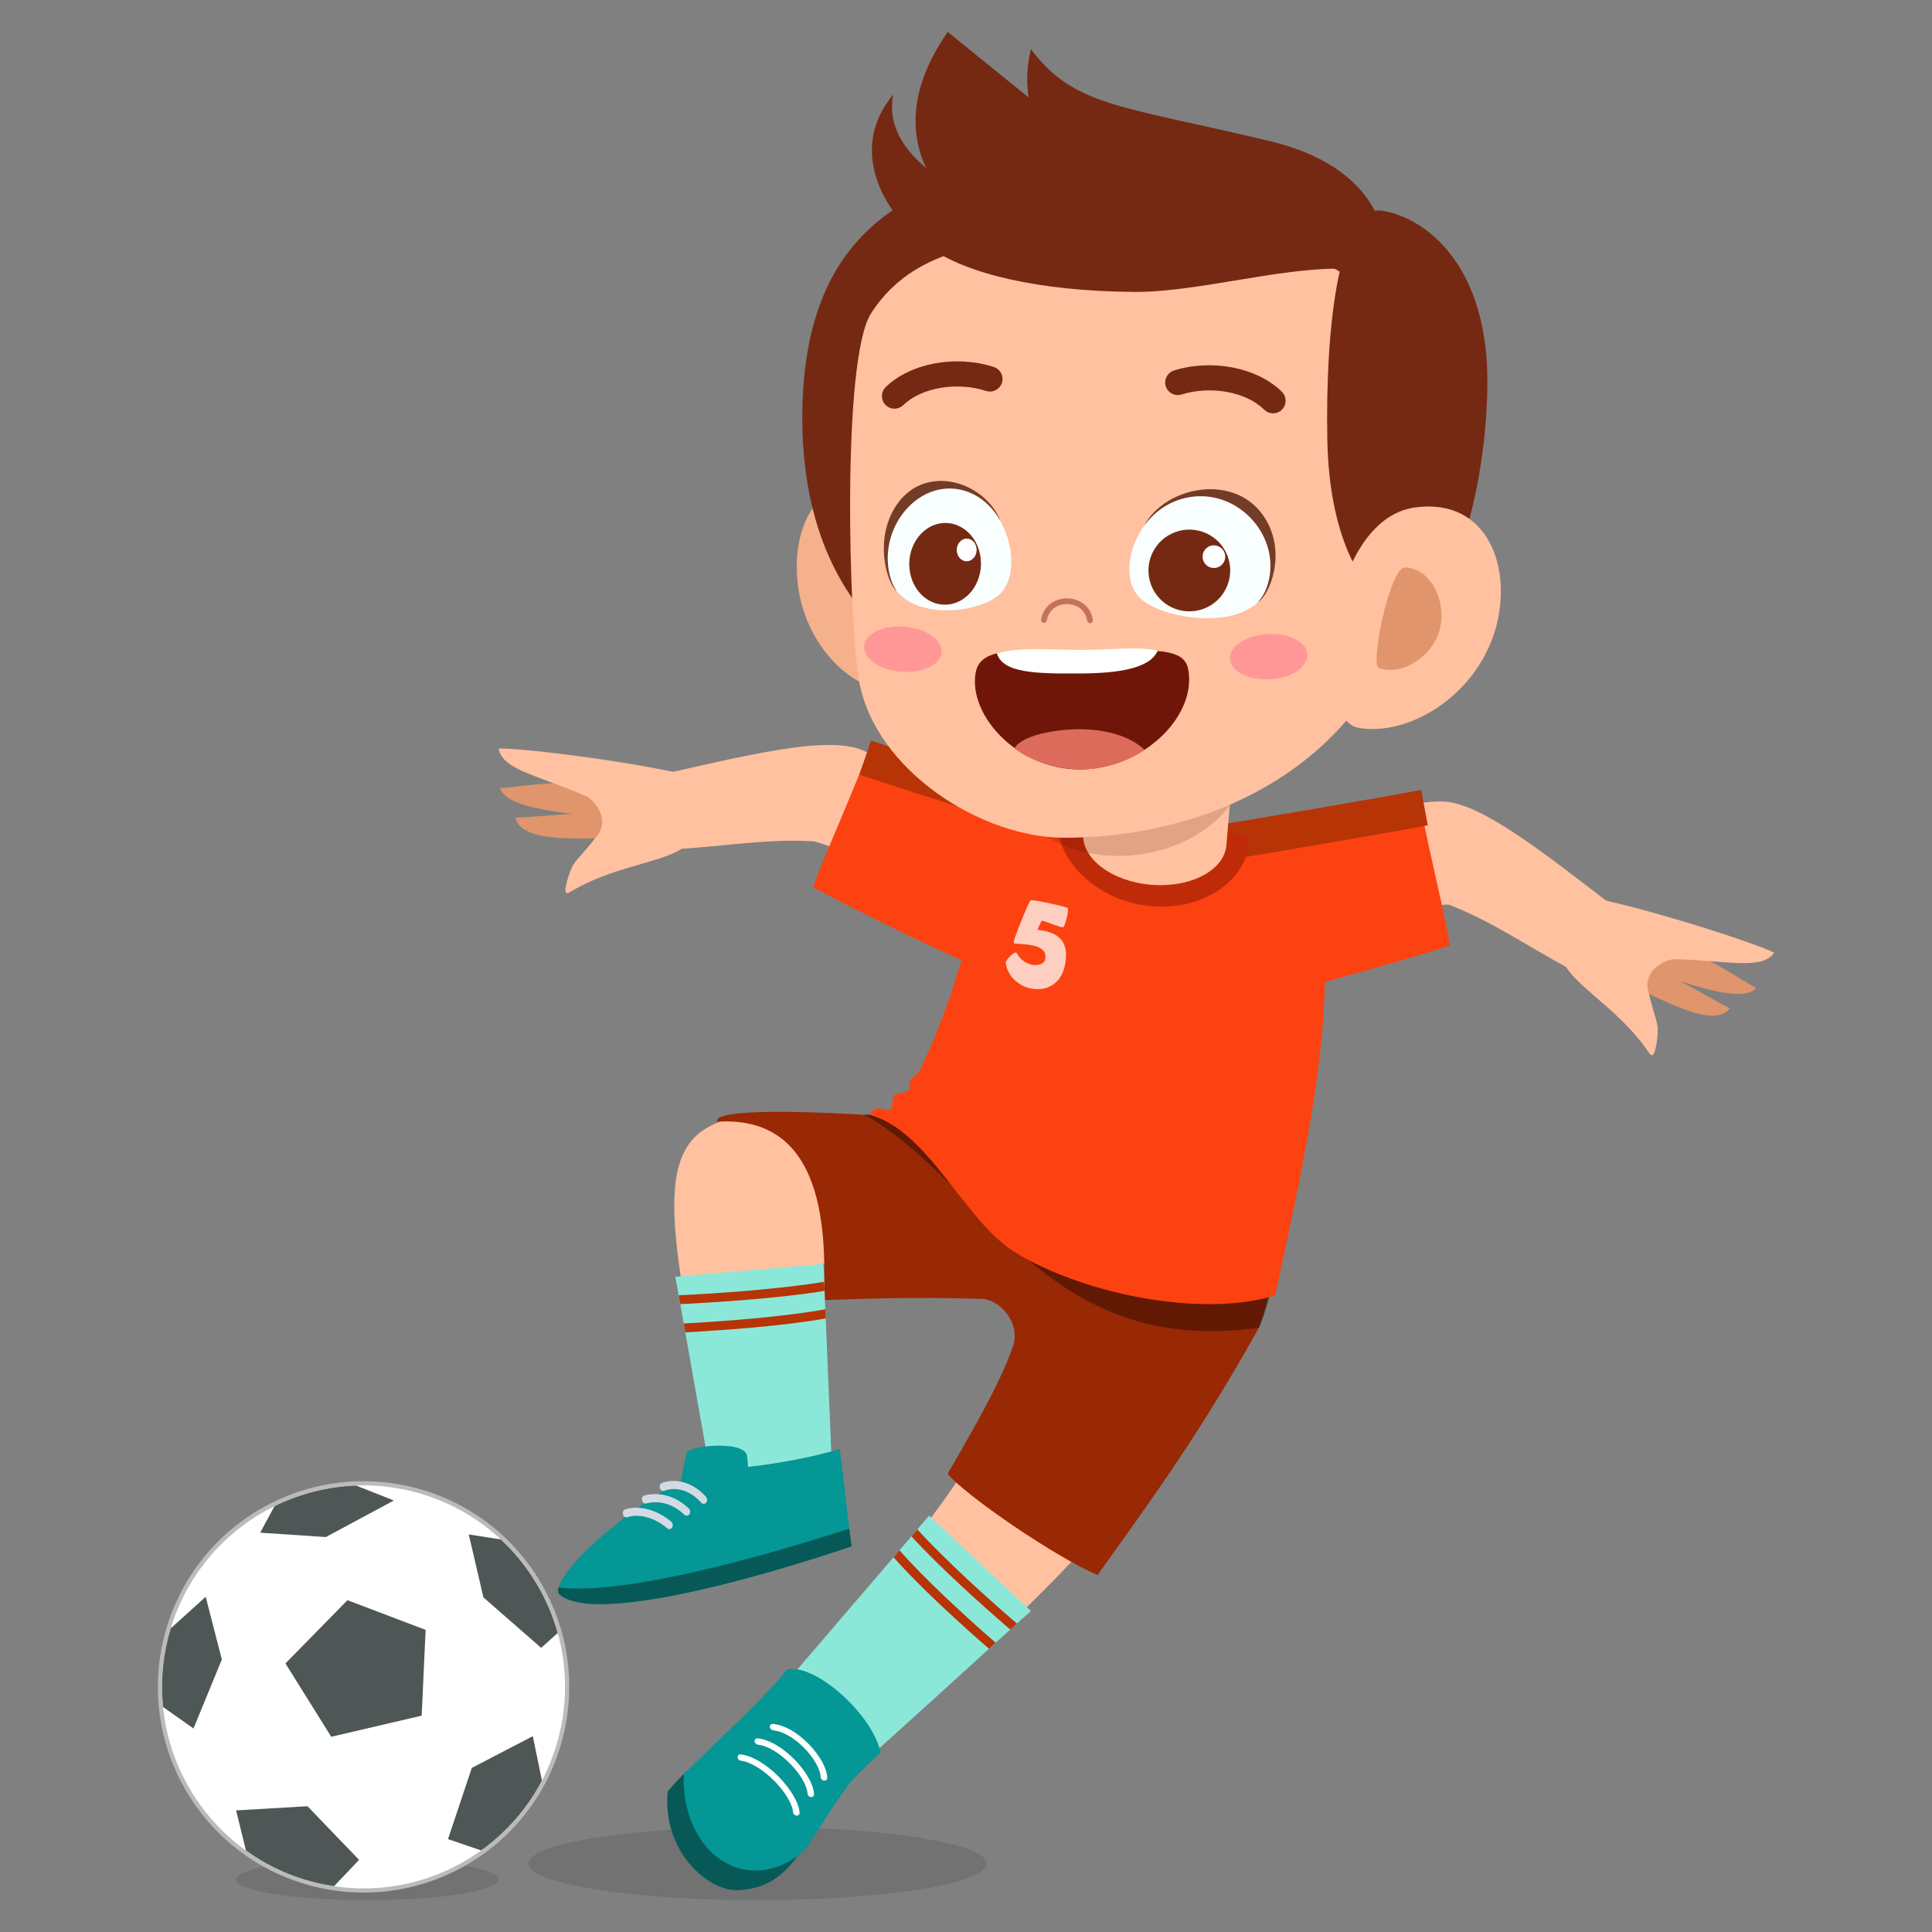 <?xml version="1.0" encoding="utf-8"?>
<!-- Generator: Adobe Illustrator 24.1.2, SVG Export Plug-In . SVG Version: 6.00 Build 0)  -->
<svg version="1.1" id="Capa_1" xmlns="http://www.w3.org/2000/svg" xmlns:xlink="http://www.w3.org/1999/xlink" x="0px" y="0px"
	 viewBox="0 0 2000 2000" style="enable-background:new 0 0 2000 2000;" xml:space="preserve">
<rect x="0" y="0" width="2000" height="2000" fill="#808080" stroke="none"/>
<style type="text/css">
	.st0{opacity:0.11;}
	.st1{fill:#BBBBBC;}
	.st2{fill:#FFFFFF;}
	.st3{fill:#4F5656;}
	.st4{fill:#FFC19F;}
	.st5{fill:#992805;}
	.st6{fill:#FC4210;}
	.st7{fill:#E0956C;}
	.st8{opacity:0.37;}
	.st9{fill:#B73406;}
	.st10{fill:#BF2B08;}
	.st11{opacity:0.16;fill:#420000;}
	.st12{fill:#F4B18C;}
	.st13{fill:#752912;}
	.st14{fill:#FF9797;}
	.st15{fill:#F9FEFF;}
	.st16{fill:#723C27;}
	.st17{fill:#FEFFFE;}
	.st18{fill:#C4735B;}
	.st19{fill:#701608;}
	.st20{fill:#DD6B5B;}
	.st21{opacity:0.74;}
	.st22{fill:#8BE8D9;}
	.st23{fill:#075957;}
	.st24{fill:#059696;}
	.st25{fill:#D3DAE5;}
</style>
<g>
	<g>
		<path class="st0" d="M516.17,1945.66c0,11.78-60.84,21.34-135.89,21.34c-75.05,0-135.89-9.55-135.89-21.34
			c0-11.78,60.84-21.34,135.89-21.34C455.33,1924.32,516.17,1933.88,516.17,1945.66z"/>
		<g>
			<path class="st1" d="M169.37,1696.43c-27.52,114.3,42.82,229.28,157.13,256.8c114.3,27.53,229.27-42.82,256.8-157.12
				c27.52-114.3-42.82-229.28-157.12-256.8C311.87,1511.78,196.9,1582.13,169.37,1696.43z"/>
			<path class="st2" d="M173.57,1697.44c-26.96,111.99,41.96,224.63,153.94,251.59C439.5,1976,552.14,1907.08,579.1,1795.1
				c26.97-111.99-41.96-224.63-153.94-251.6S200.53,1585.46,173.57,1697.44z"/>
			<polygon class="st3" points="436.52,1776.06 342.9,1797.91 295.49,1722 359.68,1656.52 440.6,1687.25 			"/>
			<path class="st3" d="M229.64,1717.88l-16.7-64.91l-36.14,32.67c-1.17,3.89-2.27,7.81-3.24,11.8
				c-5.65,23.45-7.03,46.92-4.76,69.64l31.51,22.25L229.64,1717.88z"/>
			<path class="st3" d="M318.33,1869.8l-73.93,4.33l10.22,41.51c21.29,15.31,45.82,26.87,72.89,33.39
				c6.12,1.48,12.24,2.61,18.35,3.52l25.84-27.23L318.33,1869.8z"/>
			<path class="st3" d="M488.42,1830.11l-24.66,73.73l34.29,11.72c25.93-18.62,47.7-43.19,62.98-72.35l-9.47-45.93L488.42,1830.11z"
				/>
			<path class="st3" d="M500.46,1653.64l59.74,52.21l17.11-15.33c-10.32-37.07-30.76-70.67-58.89-96.9l-33.17-5.17L500.46,1653.64z"
				/>
			<path class="st3" d="M337.35,1591.13l70.35-37.82l-38.98-15.45c-29.78,1.07-58.54,8.5-84.54,21.33l-14.88,27.46L337.35,1591.13z"
				/>
		</g>
		<g>
			<path class="st0" d="M1021.37,1929.15c0,20.9-106.19,37.85-237.19,37.85S547,1950.05,547,1929.15
				c0-20.91,106.19-37.85,237.19-37.85S1021.37,1908.24,1021.37,1929.15z"/>
			<g>
				<path class="st4" d="M1015.16,1182.93c-152.71-30.64-240.03-33.06-271.13-21.25c-72.61,27.57-48.52,123.03-1.84,359.06
					c28.79-1.3,84.22-2.04,112.57-5.69c-5.55-127.87-11.53-204.35-3.82-206.62c13.05-3.84,180.19,13.17,202.99,21.07l13.34,48.46
					c-49.4,168.7-212.94,316.69-267.9,378.96c36.45,36.6,42.44,42.74,82.23,74.78c142.69-133.47,271.2-231.77,381.51-419.13
					C1318.53,1190.28,1022.09,1191.24,1015.16,1182.93z"/>
				<path class="st5" d="M1317.75,1215.08c-7.94-24.31-264.03-39.79-271.05-47.73c-150.14-17.12-310.88-23.38-304.31-6.2
					c121.96-7.68,110.2,138.23,111.21,184.65c33.85-0.82,85.34-3.65,163.12-1.18c17.48,0.56,40.62,24.23,31.73,49.57
					c-10.56,30.09-28.53,64.78-67.44,131.37c17.22,21.89,113.17,87.4,155.21,104.89c57.44-80.38,106.15-146.83,167.02-256.04
					C1326.29,1312.09,1325.2,1237.85,1317.75,1215.08z"/>
				<path class="st4" d="M672.5,804.49c-6.04,1.35-0.54,75.41,5.65,75.3c60.29-1.07,107.15-11.98,162.97-8.88
					c12.8,0.71,95.38,38.12,95.38,38.12c44.14-7.99,38.04-83.08,51.99-85.08c0,0-50.13-27.73-95.19-47.16
					C855.62,760.55,769.66,782.67,672.5,804.49z"/>
				<path class="st6" d="M841.64,918.56c11.29-32.37,47.24-111.17,59.14-147.12c76.7,28.33,147.59,47.43,209.41,71.77
					c56.17,22.12-108.86,145.21-109.56,153.12C964.72,980.52,904.95,951.85,841.64,918.56z"/>
				<g>
					<path class="st7" d="M533.72,846.49c23.2-0.79,57.74-5.8,123.84-5.98c7.55-0.02,20.34,30.25,12.75,29.17
						C626.21,863.43,540.53,878.78,533.72,846.49z"/>
					<path class="st7" d="M517.74,815.77c23.21-0.79,78.37-13.84,139.68,3.23c7.56,2.11,16.59,32.37,9,31.3
						C622.31,844.05,523.95,842.25,517.74,815.77z"/>
					<path class="st4" d="M516.19,774.88c23.2-0.79,150.37,14.48,211.68,31.56c7.56,2.11-0.74,57.07-11.98,62.58
						c-16.53,24.6-73.79,22.88-126.22,54.67c-9.06,5.49-1.22-16.38,0.39-21.03c4.14-12,9.07-13.09,28.33-37.77
						c11.74-15.04,0.2-33.28-10.5-40.17C557.62,802.72,519.54,796.9,516.19,774.88z"/>
				</g>
				<path class="st4" d="M1682.28,947.47c4.91,3.77-31.16,68.68-36.73,65.98c-54.27-26.27-92.23-55.84-144.21-76.45
					c-11.91-4.72-65.86,20.36-65.86,20.36c-36.71-25.78-28.5-86.82-40.32-94.49c0,0,49.25-34.46,98.3-33.19
					C1534.51,830.74,1603.25,886.89,1682.28,947.47z"/>
				<path class="st6" d="M1501,978.88c-5.28-33.87-26.99-118.98-32.23-156.48c-80.54,14.06-153.18,21.21-218.37,34.03
					c-59.23,11.65,80.94,162.44,80.21,170.34C1368.78,1017.68,1432.74,1000.23,1501,978.88z"/>
				<path class="st8" d="M894.34,1153.47c33.96,0.17,76.03,30.73,87,11.98c65.1,53.81,233.66,61.54,347.1,19.14
					c2.18,26.7,0.22,134.27-25.19,189.81C1079.74,1405.49,1020.43,1224.69,894.34,1153.47z"/>
				<path class="st6" d="M1320.04,1341.03c-76.13,23.34-198.03-1.23-268.82-44.34c-52.73-32.11-89.67-126.12-150.6-142.49
					c8.29-18.47,22.57,9.48,23.93-17.21c0.46-9.04,19.35-2.68,17.27-12.58c-1.89-8.99,7.85-10.61,11-17.43
					c37.02-79.98,63.54-166.09,68.26-274.62c97.72,2.89,241.57,11.45,338.9,59.13C1390.24,1019.7,1357.25,1168.91,1320.04,1341.03z"
					/>
				<path class="st9" d="M1260.29,891.77l-5.54-36.8c34.8-5.27,171.44-28.69,216.41-37.22l6.92,36.57
					C1432.84,862.91,1295.82,886.39,1260.29,891.77z"/>
				<path class="st9" d="M889.65,801.87l12.02-35.22c33.32,11.33,165.41,53.43,209.26,66.54l-10.69,35.65
					C1056.12,855.66,923.66,813.44,889.65,801.87z"/>
				<path class="st10" d="M1292.19,878.23c0.41-2.13-0.51-7.84-1-12.17c-61.91-17.72-131.4-26.12-194.02-30.2
					c-0.45,1.45-1.3,2.72-1.6,4.24c-7.9,40.73,29.51,85.73,83.81,96.27C1233.67,946.89,1284.28,918.96,1292.19,878.23z"/>
				<path class="st4" d="M1131.61,741.02l-10.22,121.38c-2.2,26.1,29.2,50.06,70.12,53.51c40.92,3.44,75.88-14.93,78.07-41.03
					l10.22-121.39L1131.61,741.02z"/>
				<path class="st11" d="M1043.9,808.48c-0.85-6.58-0.28-13.03,0.79-19.42c67.37-10.28,169.02-20.3,242.09-20.62
					c0.8,2.8,2.23,5.36,2.61,8.3c6.57,50.85-43.05,99.17-110.84,107.93C1110.75,893.44,1050.47,859.33,1043.9,808.48z"/>
				<g>
					<path class="st12" d="M825.98,605.4c7.78,63.88,56.8,110.06,97.32,109.5c40.51-0.58,53.44-50.34,52.58-110.98
						c-0.86-60.64-34.4-109.48-74.91-108.75C845.6,496.16,818.67,545.35,825.98,605.4z"/>
					<path class="st13" d="M830.56,428.09c-1.81,216.24,140.34,314.68,340.54,316.36c200.21,1.67,347.84-94.35,349.65-310.58
						c1.81-216.23-144.6-267.67-344.8-269.35C975.75,162.84,832.37,211.86,830.56,428.09z"/>
					<path class="st4" d="M889.42,705.58c17.16,92.48,127.02,162.09,213.34,161.68c181.41-0.86,370.28-105.22,372.4-358.62
						c2.12-253.39-128.23-261.17-306.02-262.66c-118.72-0.99-217.82,0.54-267.53,78.62C870.95,372.79,878.88,648.76,889.42,705.58z"
						/>
					<path class="st14" d="M1353.45,677.53c0.72,12.92-16.65,24.4-38.8,25.65c-22.14,1.24-40.69-8.23-41.42-21.15
						c-0.72-12.92,16.65-24.4,38.8-25.64C1334.18,655.14,1352.73,664.61,1353.45,677.53z"/>
					<path class="st14" d="M974.66,675.41c-1.09,12.9-19.89,21.84-42,19.98c-22.1-1.86-39.15-13.82-38.06-26.72
						c1.09-12.9,19.89-21.84,42-19.98C958.71,650.55,975.75,662.51,974.66,675.41z"/>
					<path class="st13" d="M924.73,97.84c-5.91,29.61,8.49,54.68,34,76.12C941.72,137.41,941.29,90.54,981.08,33
						c26.82,21.85,55.31,44.96,83.8,67.89c-2.5-15.33-2.07-31.94,2.31-49.99c45.18,59.81,92.62,57.99,248.56,95.5
						c106.68,25.67,127.64,96.26,114.13,136.07c-72.29-16.94-177.8,20.37-256.43,19.72c-98.57-0.82-173.49-18.68-212.31-46.76
						C914.04,221.36,877.25,154.63,924.73,97.84z"/>
					<g>
						<path class="st15" d="M1035.24,538.56c17.68,31.95,14.07,66.3-2.88,78.76c-25.55,18.78-84.48,22.2-105.33-7.11
							c-20.2-28.39-8.08-78.31,27.31-98.65C985.33,493.75,1018.13,507.63,1035.24,538.56z"/>
						<path class="st16" d="M926.2,525.73c28.73-47.43,92.91-28.59,109.64,13.92c-17.67-31.94-52.08-42.76-80.72-26.31
							c-17.7,10.18-30.71,28.99-34.8,50.32c-3.26,17-0.51,36.32,7.87,48.1C918.32,603.89,905.07,560.61,926.2,525.73z"/>
						<path class="st13" d="M1013.31,569.1c6.92,21.94-3.11,46.25-22.4,54.29c-19.29,8.05-40.53-3.2-47.45-25.14
							c-6.92-21.94,3.11-46.25,22.4-54.3C985.15,535.91,1006.39,547.16,1013.31,569.1z"/>
						<path class="st17" d="M1010.42,565.26c1.92,6.09-0.86,12.83-6.21,15.06c-5.35,2.23-11.25-0.89-13.17-6.98
							c-1.92-6.09,0.86-12.83,6.22-15.06C1002.61,556.05,1008.5,559.17,1010.42,565.26z"/>
					</g>
					<g>
						<path class="st15" d="M1185.2,543.14c-22.2,30.73-20.32,65.24-1.82,78.79c27.87,20.42,94.75,27.71,120.39-0.17
							c24.83-27.01,14.27-77.62-24.7-100.25C1244.94,501.7,1206.69,513.4,1185.2,543.14z"/>
						<path class="st16" d="M1310.19,537.5c-29.63-49.22-103.93-34.64-125.73,6.69c22.18-30.71,62.06-39.25,93.61-20.96
							c19.5,11.32,33.09,30.95,36.36,52.5c2.61,17.18-1.77,36.28-12.09,47.49C1314.08,616.03,1331.98,573.7,1310.19,537.5z"/>
						<path class="st13" d="M1270.97,576.11c7.97,21.96-3.37,46.24-25.33,54.22c-21.97,7.97-46.24-3.37-54.22-25.33
							c-7.98-21.97,3.36-46.24,25.33-54.22C1238.72,542.8,1263,554.14,1270.97,576.11z"/>
						<path class="st17" d="M1267.67,572.25c2.21,6.09-0.93,12.83-7.03,15.04c-6.1,2.21-12.83-0.93-15.04-7.03
							c-2.21-6.09,0.93-12.83,7.03-15.04C1258.72,563.01,1265.45,566.16,1267.67,572.25z"/>
					</g>
					<path class="st13" d="M926.55,423.06c3.08-0.13,6.13-1.35,8.53-3.68c18.64-18.18,55.44-24.5,85.71-14.68
						c6.78,2.23,14.17-1.55,16.4-8.38c2.21-6.83-1.55-14.18-8.38-16.4c-39.37-12.8-86.44-3.99-111.91,20.8
						c-5.14,5.02-5.24,13.27-0.23,18.42C919.36,421.91,922.98,423.22,926.55,423.06z"/>
					<path class="st13" d="M1317.12,427.87c3.57,0.2,7.21-1.06,9.94-3.79c5.07-5.08,5.07-13.33-0.01-18.42
						c-25.14-25.09-72.07-34.46-111.67-22.16c-6.86,2.13-10.71,9.42-8.58,16.3c2.11,6.86,9.47,10.68,16.3,8.58
						c30.4-9.48,67.15-2.67,85.55,15.71C1311.01,426.44,1314.04,427.69,1317.12,427.87z"/>
					<path class="st18" d="M1080.67,644.76c1.43,0.01,2.71-1.01,2.96-2.47c1.81-10.36,10.06-17,21.04-16.91
						c11.04,0.09,19.37,7,20.74,17.19c0.22,1.63,1.73,2.78,3.36,2.56c1.63-0.22,2.78-1.72,2.56-3.36
						c-1.76-13.05-12.7-22.24-26.61-22.36c-13.83-0.12-24.67,8.66-26.97,21.85c-0.28,1.63,0.8,3.17,2.43,3.46L1080.67,644.76z"/>
					<path class="st13" d="M1374.05,455.54c1.97,106.17,40.78,174,85.83,174.25c45.05,0.25,79.25-127,79.84-233.19
						c0.67-121.6-63.21-170.84-108.38-178.43C1386.92,210.7,1371.81,334.86,1374.05,455.54z"/>
					<path class="st4" d="M1547.19,654.3c-21.49,68.3-90.99,108.36-141.23,99.04c-50.25-9.32-33.83-214.65,58.3-227.94
						C1540.98,514.33,1567.39,590.11,1547.19,654.3z"/>
					<path class="st7" d="M1491.14,648.61c-5.39,29.04-39.38,52.12-63.72,42.85c-9.49-3.62,11.72-104.77,27.1-104.03
						C1480.54,588.68,1496.53,619.57,1491.14,648.61z"/>
					<g>
						<path class="st19" d="M1010.13,695.67c-8.74,45.25,45.87,104.87,114.61,100.61c62.59-3.87,114.68-57.15,105.13-104.24
							c-5.07-25-47.95-17.72-109.71-18.16C1058.48,673.45,1015.45,668.15,1010.13,695.67z"/>
						<path class="st20" d="M1117.3,754.9c28.99,0.01,53.07,7.7,67.51,21.28c-16.25,11.18-40.04,19.9-64.24,20.29
							c-29.56,0.48-58.22-11.63-70.34-21.78C1057.29,761.55,1091.36,754.88,1117.3,754.9z"/>
						<path class="st2" d="M1031.96,676.32c21.33-6.47,53.94-3.79,84.69-3.57c34.69,0.24,60.13-4.06,81.81,0.84
							c-8.24,18.85-41.54,23.42-81.47,23.61C1070.9,697.43,1038.18,696.57,1031.96,676.32z"/>
					</g>
				</g>
				<g>
					<path class="st7" d="M1790.63,1043.82c-20.73-10.46-49.98-29.49-109.9-57.39c-6.84-3.19-31.16,18.92-23.81,21.13
						C1699.57,1020.4,1770.9,1070.28,1790.63,1043.82z"/>
					<path class="st7" d="M1818.02,1022.66c-20.73-10.46-65.33-45.45-128.14-55.68c-7.75-1.26-28.64,22.42-21.3,24.63
						C1711.24,1004.44,1801.28,1044.08,1818.02,1022.66z"/>
					<path class="st4" d="M1836.59,986.19c-20.73-10.46-142.56-49.95-205.38-60.18c-7.75-1.26-23.28,52.11-15.38,61.82
						c4.68,29.27,57.38,51.74,91.63,102.6c5.92,8.78,7.98-14.35,8.47-19.25c1.28-12.63-2.74-15.69-9.86-46.17
						c-4.35-18.58,13.78-30.29,26.39-32.05C1787.3,994.07,1824.3,1004.77,1836.59,986.19z"/>
				</g>
				<g class="st21">
					<path class="st2" d="M1105.35,940.26l0.13,0.5l0.1,0.65l-0.01,0.86l-0.04,0.94c-0.03,0.41-0.17,1.14-0.17,1.14
						s-0.07,0.75-0.15,1.15c-0.08,0.41-0.14,0.84-0.18,1.3c-0.08,0.41-0.17,0.83-0.26,1.28c-0.09,0.45-0.22,0.9-0.36,1.34
						c-0.09,0.41-0.17,0.83-0.26,1.28c-0.14,0.44-0.27,0.89-0.36,1.34c-0.14,0.45-0.25,0.87-0.33,1.27c-0.14,0.44-1.53,4.4-1.53,4.4
						l-0.4,0.79l-0.36,0.63l-0.32,0.41l-0.46,0.3l-0.64,0.03l-2.26-0.47l-0.96-0.27c0,0-5.34-1.83-5.72-1.96
						c-0.44-0.14-0.88-0.32-1.32-0.51c-0.39-0.13-0.81-0.27-1.25-0.42c-0.39-0.13-0.8-0.29-1.23-0.49c-0.4-0.13-5.49-1.91-5.49-1.91
						l-1.62-0.49l-1.14-0.23l-0.39,0l-0.51,0.92l-0.41,0.85c-0.17,0.34-0.49,0.92-0.49,0.92c-0.17,0.33-0.43,0.93-0.43,0.93
						l-1.3,2.87c-0.17,0.33-0.36,1.02-0.36,1.02l-0.43,0.93c-0.31,0.41-0.35,0.95-0.35,0.95s0.35,0.2,0.84,0.1l0.74,0.15l1.77,0.2
						l1.66,0.34l0.92,0.11l1.8,0.37l0.89,0.26l0.91,0.19l2.66,0.78l0.88,0.33l0.88,0.26l0.86,0.41l0.88,0.33l1.71,0.82l0.85,0.49
						l0.76,0.47l0.85,0.49l0.75,0.55l2.2,1.86l0.64,0.68c0.26,0.27,0.72,0.77,0.72,0.77l0.62,0.76l0.56,0.74l0.59,0.91
						c0,0,0.33,0.54,0.52,0.9l0.45,0.87c0.13,0.35,0.51,0.98,0.51,0.98l0.33,1.01c0.15,0.34,0.28,0.71,0.42,1.11
						c0,0,0.24,0.7,0.32,1.08c0.07,0.39,0.18,0.77,0.32,1.16c0.07,0.39,0.14,0.79,0.2,1.22c0.08,0.43,0.15,0.87,0.21,1.3
						c0.01,0.42,0.06,0.85,0.12,1.28c0.03,0.43,0.06,0.87,0.13,1.36c0,0.48,0.01,0.94,0.01,1.41c-0.01,0.52-0.02,1.02-0.07,1.47
						c-0.01,0.52-0.03,1.05-0.08,1.56c-0.01,0.52-0.03,1.04-0.09,1.56c-0.06,0.56-0.13,1.12-0.19,1.69
						c-0.06,0.56-0.15,1.12-0.26,1.68c-0.07,0.61-0.16,1.22-0.29,1.82c-0.13,0.61-0.25,1.21-0.37,1.81c-0.09,0.41-0.2,0.8-0.33,1.19
						c0,0-0.15,0.73-0.23,1.13l-0.36,1.02c0,0-0.23,0.71-0.31,1.11c0,0-0.28,0.68-0.45,1.02l-0.36,1.02l-0.86,1.86l-1.5,2.68
						l-0.54,0.75l-0.49,0.84l-0.61,0.74l-0.56,0.75l-0.61,0.74l-0.69,0.64l-0.61,0.66l-0.67,0.65l-0.67,0.56l-0.66,0.58l-0.74,0.55
						l-0.74,0.48l-0.74,0.55l-2.22,1.27l-0.79,0.39l-0.85,0.38l-0.78,0.31l-0.84,0.3l-0.77,0.32l-2.49,0.66l-3.5,0.54l-2.56,0.17
						l-2.66-0.07l-0.84-0.1l-0.92-0.03l-0.84-0.1l-1.73-0.36l-0.92-0.12l-0.81-0.24l-0.91-0.19l-1.7-0.51l-4.13-1.63l-0.78-0.39
						l-0.76-0.47l-0.78-0.39l-2.31-1.42l-0.75-0.54l-0.67-0.54l-0.75-0.54l-0.69-0.53l-1.97-1.83l-0.64-0.68l-0.57-0.67l-0.65-0.68
						l-0.56-0.66l-0.56-0.74l-0.48-0.73l-0.56-0.75l-0.46-0.8l-0.48-0.72l-1.68-3.33l-0.28-0.92l-0.36-0.86l-0.57-1.85l-0.8-3.77
						l0.04-0.54l0.11-0.53l0.29-0.64l0.38-0.71l0.45-0.69l1.82-2.37c0.28-0.26,0.71-0.72,0.71-0.72c0.26-0.27,0.79-0.78,0.79-0.78
						l1.54-1.41l0.76-0.63l0.76-0.55l0.73-0.48l0.69-0.33l0.6-0.27l0.5-0.13l0.47,0.02l0.45,0.1c0.18,0.35,0.64,1.07,0.89,1.43
						c0.18,0.36,0.39,0.71,0.64,1.08c0.24,0.31,0.49,0.65,0.72,1.01c0.26,0.32,0.51,0.63,0.76,0.94c0.26,0.32,0.5,0.6,0.77,0.86
						c0.24,0.31,0.5,0.6,0.77,0.87l0.77,0.79c0,0,0.53,0.45,0.8,0.71c0.32,0.23,0.88,0.66,0.88,0.66l0.82,0.64
						c0.33,0.22,0.9,0.57,0.9,0.57s0.59,0.33,0.93,0.5l0.85,0.49l1.79,0.84l0.86,0.34l1.79,0.52l1.8,0.37l1.76,0.21h0.78l0.87,0.03
						l1.59-0.15l0.73-0.09l0.82-0.14l0.66-0.18l1.35-0.51l0.61-0.27l0.61-0.34l0.55-0.36l0.47-0.38l0.48-0.45l0.83-0.93l0.51-0.99
						l0.27-0.57l0.34-1.65l0.13-2.1l-0.24-1.86l-0.23-0.83l-0.28-0.84l-0.4-0.79l-0.48-0.73l-0.49-0.65l-0.59-0.59l-0.65-0.61
						l-0.69-0.53l-0.75-0.55l-0.77-0.47l-0.84-0.49l-0.84-0.41l-2.86-1.05l-2-0.57l-3.08-0.63l-1.07-0.15l-1.06-0.22l-2.07-0.26
						l-1.01-0.06l-1.07-0.13l-1-0.06l-0.93-0.1l-0.94-0.04l-0.92-0.12l-1.78-0.04l-0.78-0.08l-0.78-0.01l-2.01-0.18l-0.54-0.03
						l-0.45-0.09l-0.47-0.02l-0.48-0.14l-0.17-2.43l1.19-3.92l1.47-4.02c0.13-0.39,0.28-0.78,0.46-1.16c0,0,0.26-0.7,0.39-1.09
						c0.13-0.39,0.29-0.8,0.49-1.24c0.13-0.39,0.26-0.78,0.39-1.17c0.19-0.44,0.36-0.85,0.49-1.24c0.19-0.44,0.36-0.85,0.49-1.24
						c0.19-0.44,0.36-0.87,0.51-1.31c0.18-0.39,0.35-0.79,0.49-1.24c0.19-0.44,0.35-0.87,0.51-1.31c0.19-0.43,0.38-0.87,0.57-1.3
						c0.13-0.39,0.3-0.8,0.49-1.22c0.19-0.44,0.36-0.87,0.51-1.32c0.19-0.43,0.38-0.84,0.57-1.21c0.14-0.45,0.3-0.89,0.51-1.32
						c0.18-0.38,0.33-0.79,0.47-1.23c0.2-0.38,0.38-0.79,0.57-1.22c0.13-0.39,0.29-0.77,0.48-1.16c0.19-0.44,0.36-0.84,0.49-1.24
						c0.18-0.38,0.34-0.77,0.47-1.15c0.17-0.34,0.35-0.69,0.52-1.08c0,0,0.28-0.7,0.46-1.08l1.3-2.87l0.35-0.95l0.4-0.78l0.38-0.71
						l0.61-1.37l0.51-0.99l0.49-0.8l1.09-0.36l0.47,0.02l0.61,0.04l3.39,0.38l1.06,0.22l1.07,0.15c0.39,0.08,1.12,0.23,1.12,0.23
						c0.41,0.08,0.82,0.14,1.23,0.17c0.39,0.08,4.74,0.98,5.19,1.07c0.47,0.04,0.92,0.1,1.38,0.2c0.44,0.09,0.89,0.21,1.33,0.36
						c0.45,0.09,5.05,1.03,5.5,1.13c0.45,0.09,0.9,0.21,1.35,0.35c0.41,0.09,2.16,0.44,2.56,0.53c0.43,0.14,0.86,0.25,1.27,0.34
						c0.39,0.08,0.79,0.16,1.2,0.25c0.4,0.13,1.12,0.31,1.12,0.31c0.39,0.08,1.11,0.31,1.11,0.31l1.05,0.22l3.41,1.01l0.6,0.12
						l0.58,0.2l0.58,0.24L1105.35,940.26z"/>
				</g>
				<path class="st22" d="M793.15,1765.99c-1.27,1.52,73.41,81.77,75.34,80.34c16.76-12.44,189.34-171.08,198.78-178.59
					l-105.56-98.71C947.23,1586.34,802.31,1755,793.15,1765.99z"/>
				<g>
					<path class="st9" d="M924.99,1612.06c2.07-2.42,4.21-4.92,6.16-7.2c25.25,28.98,69.85,69.95,99.57,95.71
						c-2.24,2.03-4.52,4.11-6.89,6.26C996.44,1682.99,951.59,1642.44,924.99,1612.06z"/>
					<path class="st9" d="M1052.71,1680.67c-2.18,1.97-4.34,3.91-6.91,6.24c-24.42-20.98-72.32-63.54-102.27-96.51
						c2.17-2.54,4.26-4.98,6.12-7.15C978.07,1614.61,1025.35,1657.36,1052.71,1680.67z"/>
				</g>
				<g>
					<path class="st23" d="M691.21,1854.46c-5.97,61.72,42.32,105.32,75.41,102.19c23.79-2.24,50.81-9.71,79.42-70.89
						c-2.22-30.82-111.37-54.18-135.66-51.87C705.84,1838.26,698.32,1846.06,691.21,1854.46z"/>
					<path class="st24" d="M707.92,1836.3c-3.38,70.54,49.91,120.72,106.91,91.76c25.87-13.15,20.93-22.42,65.75-83.42
						c5.26-4.97,16.32-17.24,31.05-30.19c-8-39.47-67.96-93.19-97.11-86.17C798.53,1750.24,741.18,1803.88,707.92,1836.3z"/>
					<path class="st2" d="M853.05,1843.28c1.88,0.21,3.37-1.1,3.32-2.91c-0.31-9.79-7.69-23.18-19.19-34.97l-1.16-1.15
						c-11.6-11.48-24.61-18.63-35.85-19.64c-1.87-0.15-3.33,1.19-3.23,2.99c0.07,0.93,0.48,1.79,1.14,2.44
						c0.65,0.64,1.53,1.07,2.43,1.16c9.36,0.93,20.88,7.27,31.05,17.33c0.35,0.34,0.69,0.69,0.99,1.04
						c10.11,10.3,16.76,22.11,17,30.07C849.64,1841.44,851.25,1843.09,853.05,1843.28z M839.48,1860.3c1.88,0.18,3.33-1.19,3.22-3
						c-1.06-20.37-32.47-54.99-58.24-57.77c-1.88-0.21-3.36,1.1-3.32,2.91c0.07,1.83,1.67,3.48,3.5,3.64
						c21.56,2.37,50.34,33.42,51.27,50.65c0.06,0.91,0.47,1.77,1.13,2.42C837.69,1859.79,838.58,1860.22,839.48,1860.3z
						 M763.57,1818.95c0,0.96,0.43,1.9,1.12,2.59c0.61,0.61,1.41,1.01,2.29,1.14c22.15,2.9,52.57,35.63,54,53.35
						c0.11,1.82,1.75,3.38,3.65,3.5c1.86,0.13,3.28-1.24,3.12-3.04c-1.61-20.91-34.52-56.96-60.83-60.35
						C765.06,1815.88,763.54,1817.16,763.57,1818.95z"/>
				</g>
				<path class="st22" d="M863.13,1567.34c0.05,1.98-115.47,19.71-116.13,17.4c-5.79-20.1-45.09-251.3-48.02-263.03l153.54-13.42
					C853.18,1330.84,862.75,1553.03,863.13,1567.34z"/>
				<g>
					<path class="st9" d="M854.76,1364.82c-0.13-3.18-0.26-6.47-0.39-9.47c-40.28,7.46-104.67,12.55-146.55,14.72
						c0.52,2.97,1.06,6.02,1.62,9.17C748.11,1377.16,812.43,1372.55,854.76,1364.82z"/>
					<path class="st9" d="M702.61,1340.87c0.52,2.89,1.04,5.75,1.65,9.16c34.29-1.63,102.49-5.96,149.33-13.7
						c-0.13-3.34-0.26-6.55-0.38-9.41C808.71,1334.33,740.9,1339.18,702.61,1340.87z"/>
				</g>
				<g>
					<path class="st24" d="M705.22,1532.47c0.92-8.26,3.62-18.92,5.53-28.59c1.42-7.18,60.35-13.33,62.56,3.23
						c0.57,4.24,0.88,8.01,0.99,11.44c10.08-1.13,20.97-2.61,32.43-4.51c24.92-4.14,47.08-9.25,62.48-14.07
						c4.26,26.1,7.87,71.74,12.39,100.78c0,0-255.33,88.73-302.05,50.16C566.39,1640.03,625.49,1577.22,705.22,1532.47z"/>
					<path class="st23" d="M879.12,1582.49c0.8,6.48,1.63,12.72,2.49,18.25c0,0-255.33,88.73-302.05,50.16
						c-1.86-1.53-2.25-4.11-1.38-7.51C652.77,1652.48,815.46,1603.14,879.12,1582.49z"/>
					<path class="st25" d="M725.68,1555.44c0.89,1.06,2.12,1.49,3.27,1.3c0.72-0.12,1.41-0.49,1.97-1.1
						c1.44-1.6,1.44-4.28-0.01-5.99c-12.1-14.25-30.84-20.15-45.61-14.47c-1.92,0.74-2.89,3.15-2.17,5.37
						c0.71,2.22,2.83,3.37,4.77,2.67C700.02,1538.44,715.56,1543.53,725.68,1555.44z M708.41,1568.02c0.87,0.82,1.95,1.14,2.96,0.97
						c0.86-0.14,1.66-0.63,2.25-1.44c1.28-1.78,1.01-4.46-0.59-5.98c-13.35-12.67-30.06-17.63-45.85-13.47
						c-1.98,0.51-3.17,2.78-2.65,5.06c0.51,2.29,2.58,3.87,4.52,3.2C677,1554.29,692.65,1553.08,708.41,1568.02z M644.92,1567.68
						c0.63,2.25,2.67,3.61,4.67,2.92c11.88-4.12,28.81,0.77,40.97,11.43c0.86,0.75,1.89,1.02,2.85,0.86
						c0.91-0.15,1.75-0.69,2.34-1.57c1.21-1.84,0.86-4.5-0.8-5.95c-13.96-12.23-33.52-17.58-47.63-12.91
						C645.36,1563.09,644.3,1565.43,644.92,1567.68z"/>
				</g>
			</g>
		</g>
	</g>
</g>
</svg>
